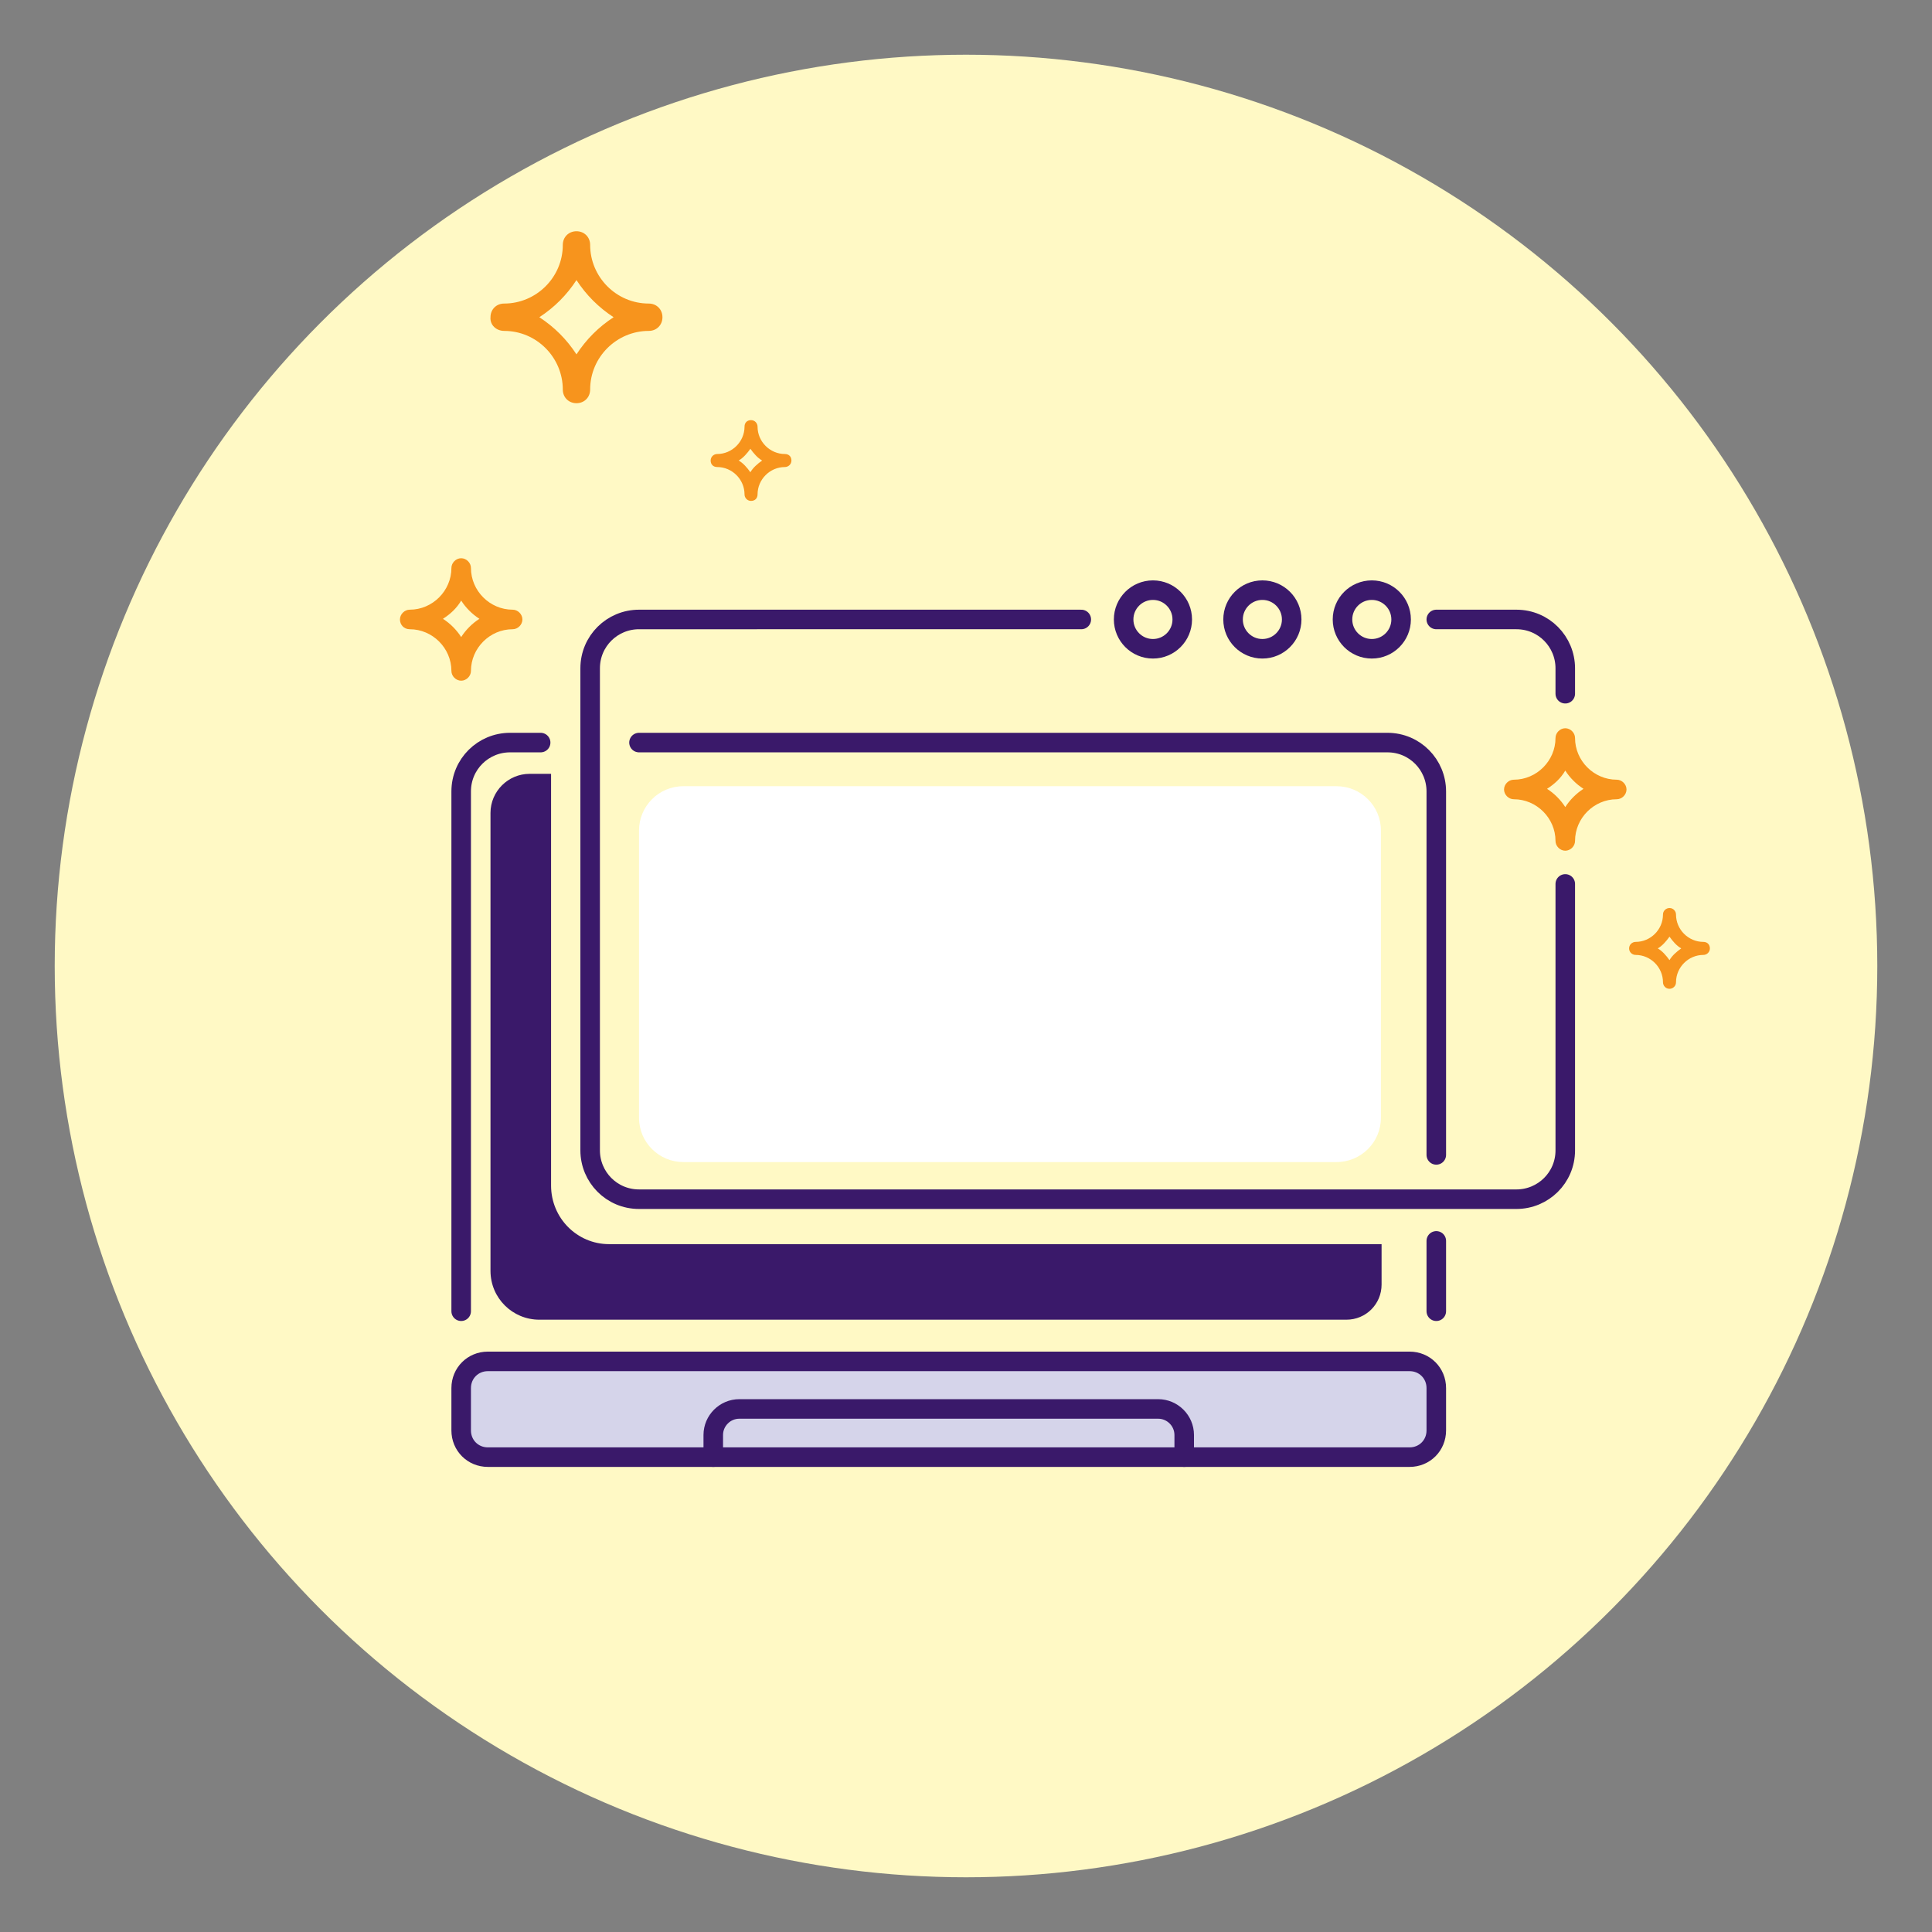 <svg version="1.1" id="Layer_1" xmlns="http://www.w3.org/2000/svg" x="0" y="0" viewBox="0 0 296.6 296.6" xml:space="preserve"><rect x="0" y="0" width="296.6" height="296.6" fill="#808080" stroke="none"/><style>.st1{fill:none;stroke:#3a196a;stroke-width:3;stroke-linecap:round;stroke-linejoin:round;stroke-miterlimit:10}.st3{fill:#f7941d}</style><circle cx="148.3" cy="148.3" r="139.9" fill="#fff9c5"/><path class="st1" d="M98.1 114H213c4.2 0 7.5 3.4 7.5 7.5v55.8M70.8 201.3v-79.8c0-4.2 3.4-7.5 7.5-7.5H83"/><path class="st1" d="M240.3 135.7v40.9c0 4.2-3.4 7.5-7.5 7.5H98.1c-4.2 0-7.5-3.4-7.5-7.5v-74c0-4.2 3.4-7.5 7.5-7.5H166M220.5 95.1h12.3c4.2 0 7.5 3.4 7.5 7.5v3.9"/><path d="M216.4 223.7H74.9c-2.3 0-4.1-1.8-4.1-4.1v-6.5c0-2.3 1.8-4.1 4.1-4.1h141.5c2.3 0 4.1 1.8 4.1 4.1v6.5c0 2.3-1.8 4.1-4.1 4.1z" fill="#d5d4ea" stroke="#3a196a" stroke-width="3" stroke-linecap="round" stroke-linejoin="round" stroke-miterlimit="10"/><path class="st1" d="M109.5 223.7v-3.4c0-2.2 1.8-4 4-4h64.3c2.2 0 4 1.8 4 4v3.4M220.5 190.5v10.8"/><circle class="st1" cx="177" cy="95.1" r="4.5"/><circle class="st1" cx="193.8" cy="95.1" r="4.5"/><circle class="st1" cx="210.6" cy="95.1" r="4.5"/><path class="st3" d="M62.9 96.6c3.5 0 6.4 2.9 6.4 6.4 0 .8.7 1.5 1.5 1.5s1.5-.7 1.5-1.5c0-3.5 2.9-6.4 6.4-6.4.8 0 1.5-.7 1.5-1.5s-.7-1.5-1.5-1.5c-3.5 0-6.4-2.9-6.4-6.4 0-.8-.7-1.5-1.5-1.5s-1.5.7-1.5 1.5c0 3.5-2.9 6.4-6.4 6.4-.8 0-1.5.7-1.5 1.5s.6 1.5 1.5 1.5zm7.9-4.4c.7 1.1 1.7 2.1 2.8 2.8-1.1.7-2.1 1.7-2.8 2.8-.7-1.1-1.7-2.1-2.8-2.8 1.1-.7 2.1-1.6 2.8-2.8zM232.4 122.7c3.5 0 6.4 2.9 6.4 6.4 0 .8.7 1.5 1.5 1.5s1.5-.7 1.5-1.5c0-3.5 2.9-6.4 6.4-6.4.8 0 1.5-.7 1.5-1.5s-.7-1.5-1.5-1.5c-3.5 0-6.4-2.9-6.4-6.4 0-.8-.7-1.5-1.5-1.5s-1.5.7-1.5 1.5c0 3.5-2.9 6.4-6.4 6.4-.8 0-1.5.7-1.5 1.5s.7 1.5 1.5 1.5zm7.9-4.4c.7 1.1 1.7 2.1 2.8 2.8-1.1.7-2.1 1.7-2.8 2.8-.7-1.1-1.7-2.1-2.8-2.8 1.1-.7 2.1-1.6 2.8-2.8zM110.1 71.7c2.3 0 4.2 1.9 4.2 4.2 0 .5.4 1 1 1s1-.4 1-1c0-2.3 1.9-4.2 4.2-4.2.5 0 1-.4 1-1s-.4-1-1-1c-2.3 0-4.2-1.9-4.2-4.2 0-.5-.4-1-1-1s-1 .4-1 1c0 2.3-1.9 4.2-4.2 4.2-.5 0-1 .4-1 1s.4 1 1 1zm5.1-2.8c.5.7 1.1 1.4 1.8 1.8-.7.5-1.4 1.1-1.8 1.8-.5-.7-1.1-1.4-1.8-1.8.7-.4 1.3-1.1 1.8-1.8zM251.1 146.6c2.3 0 4.2 1.9 4.2 4.2 0 .5.4 1 1 1 .5 0 1-.4 1-1 0-2.3 1.9-4.2 4.2-4.2.5 0 1-.4 1-1s-.4-1-1-1c-2.3 0-4.2-1.9-4.2-4.2 0-.5-.4-1-1-1-.5 0-1 .4-1 1 0 2.3-1.9 4.2-4.2 4.2-.5 0-1 .4-1 1s.5 1 1 1zm5.2-2.8c.5.7 1.1 1.4 1.8 1.8-.7.5-1.4 1.1-1.8 1.8-.5-.7-1.1-1.4-1.8-1.8.7-.4 1.3-1.1 1.8-1.8zM77.4 50.8c5 0 9 4.1 9 9 0 1.2.9 2.1 2.1 2.1 1.2 0 2.1-.9 2.1-2.1 0-5 4.1-9 9-9 1.2 0 2.1-.9 2.1-2.1 0-1.2-.9-2.1-2.1-2.1-5 0-9-4.1-9-9 0-1.2-.9-2.1-2.1-2.1-1.2 0-2.1.9-2.1 2.1 0 5-4.1 9-9 9-1.2 0-2.1.9-2.1 2.1-.1 1.2.9 2.1 2.1 2.1zM88.5 43c1.5 2.3 3.4 4.2 5.7 5.7-2.3 1.5-4.2 3.4-5.7 5.7-1.5-2.3-3.4-4.2-5.7-5.7 2.3-1.5 4.2-3.4 5.7-5.7z"/><path d="M205.2 178.4H104.9c-3.7 0-6.8-3-6.8-6.8v-44.1c0-3.7 3-6.8 6.8-6.8h100.3c3.7 0 6.8 3 6.8 6.8v44.1c0 3.8-3.1 6.8-6.8 6.8z" fill="#fff"/><path d="M84.6 182v-63.2h-3.3c-3.3 0-6 2.7-6 6v70.3c0 4.2 3.4 7.5 7.5 7.5H206.7c3 0 5.4-2.4 5.4-5.4V191H93.5c-4.9 0-8.9-4-8.9-9z" fill="#3a196a"/></svg>